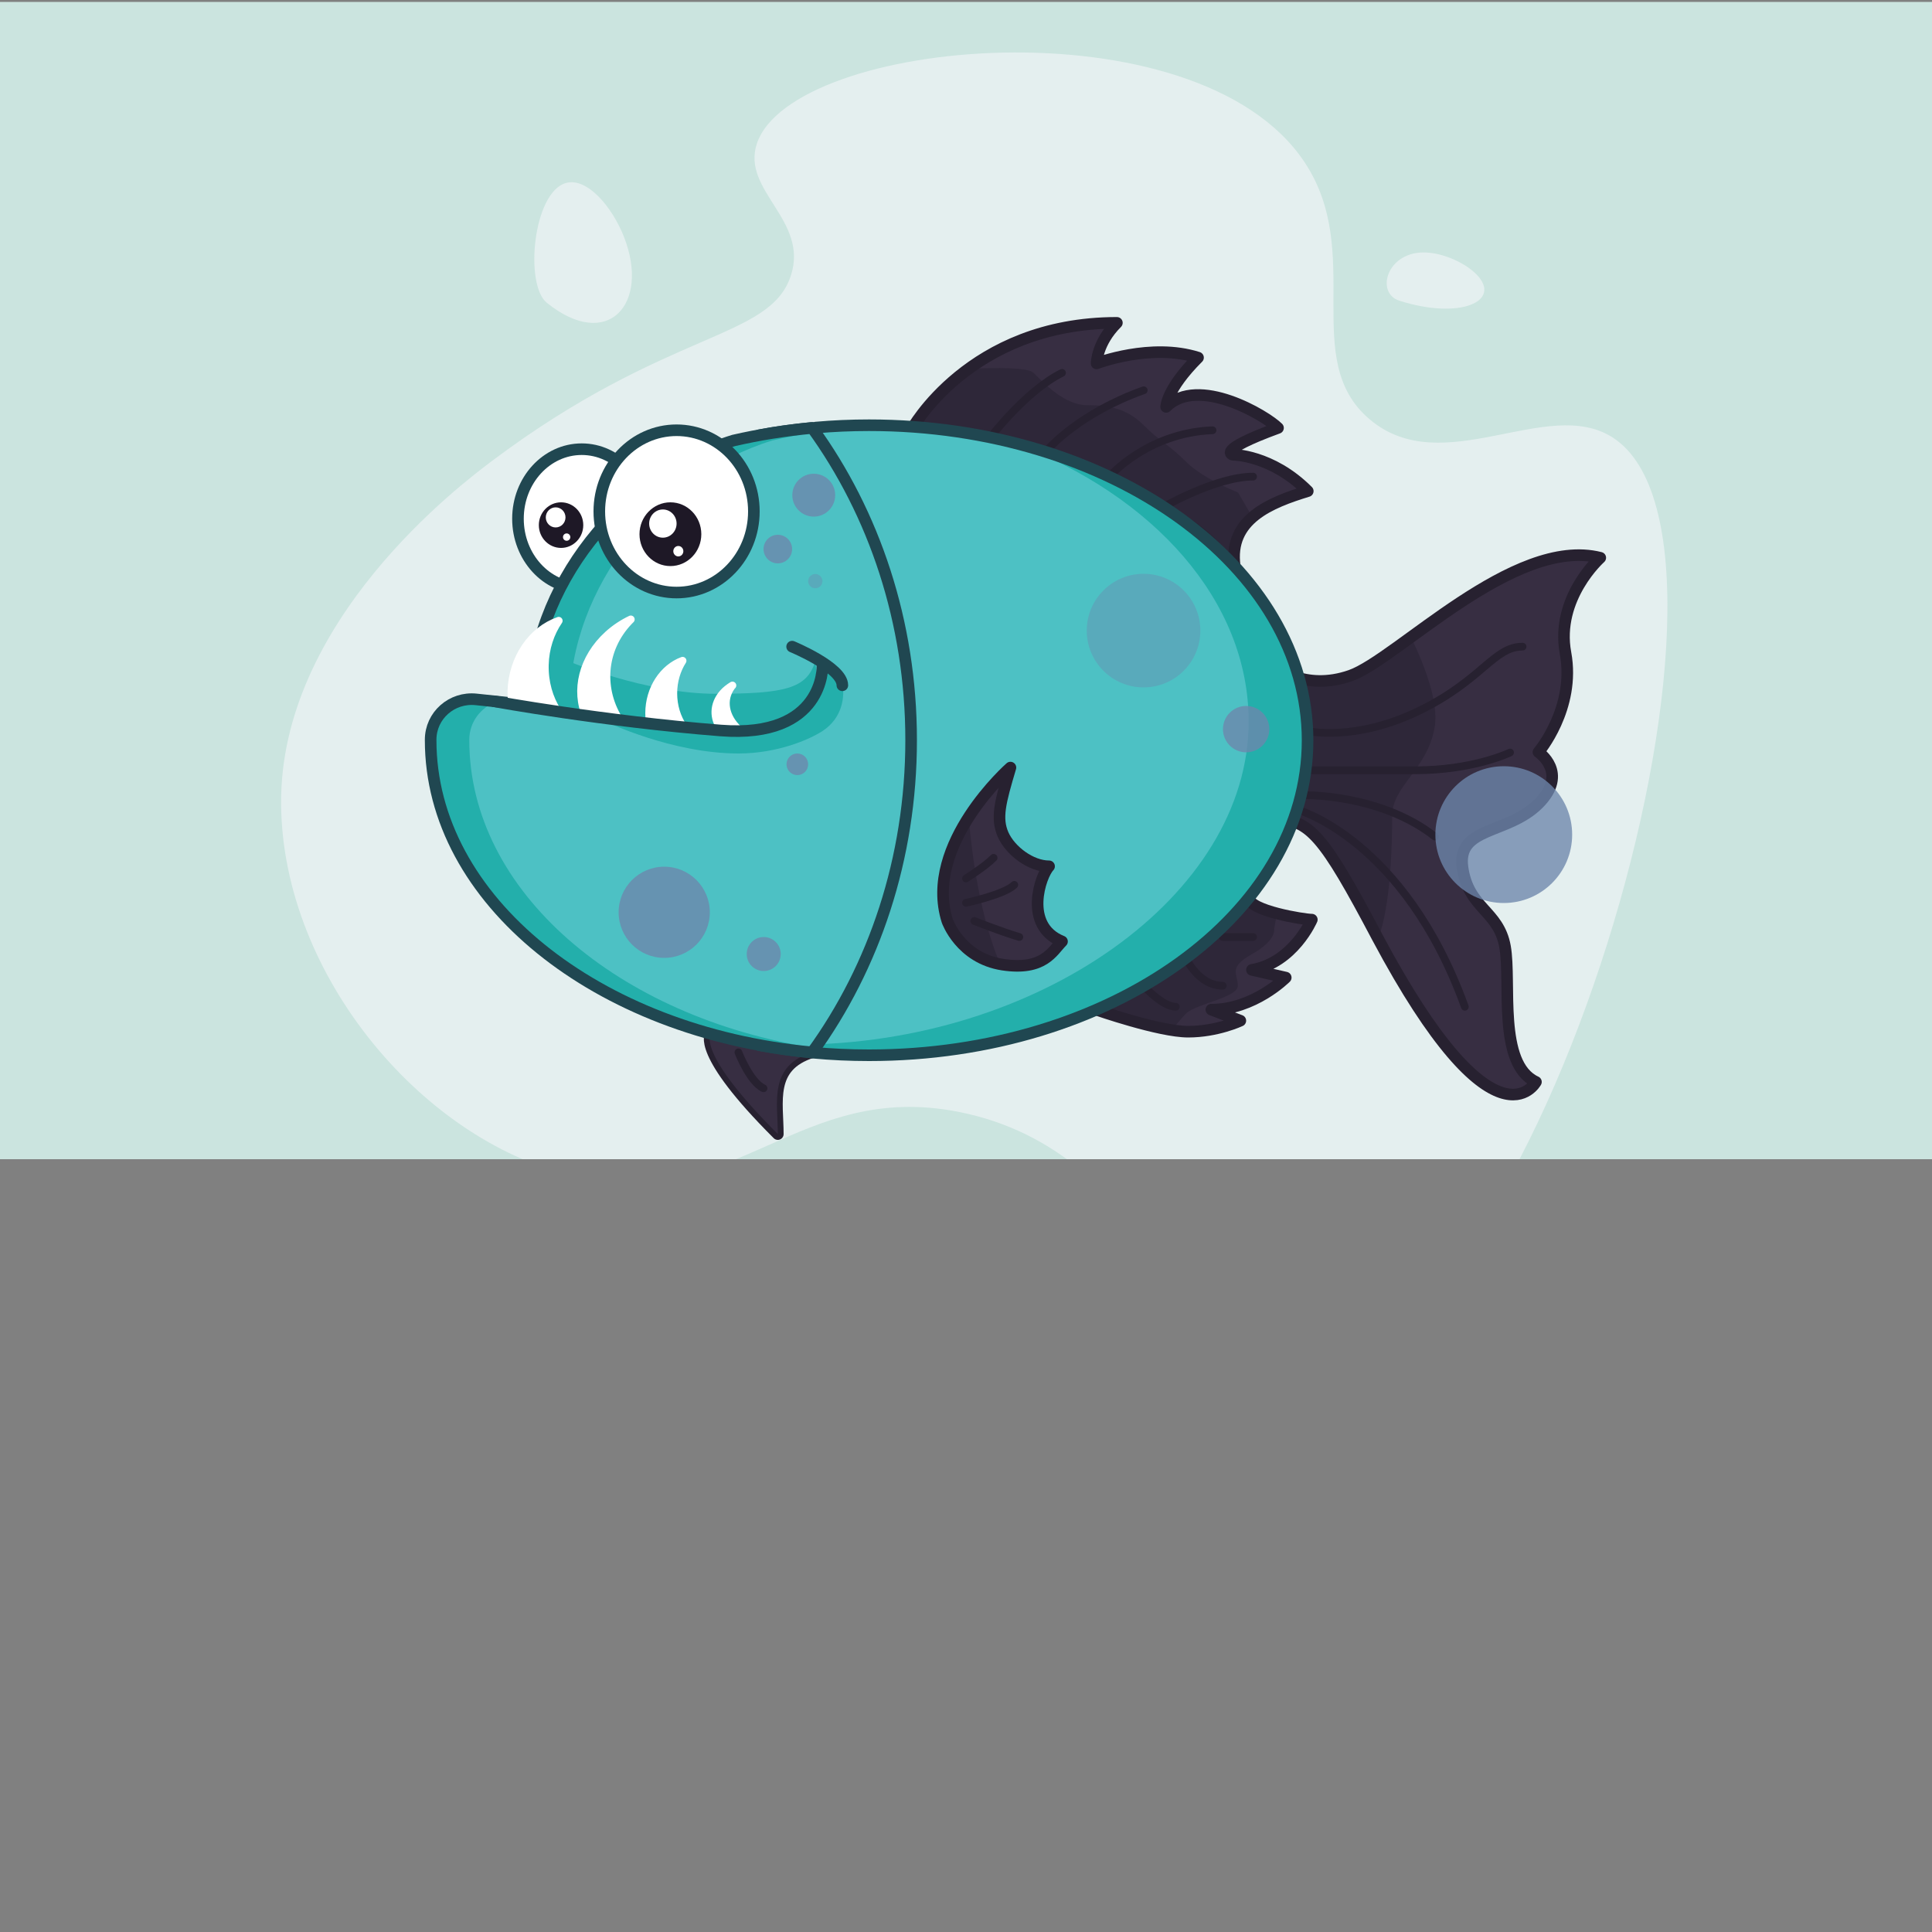 <?xml version="1.0" encoding="utf-8"?>
<!-- Generator: Adobe Illustrator 16.0.0, SVG Export Plug-In . SVG Version: 6.00 Build 0)  -->
<!DOCTYPE svg PUBLIC "-//W3C//DTD SVG 1.1//EN" "http://www.w3.org/Graphics/SVG/1.1/DTD/svg11.dtd">
<svg width="100%" height="100%" viewBox="0 0 1000 1000" fill="none" xmlns="http://www.w3.org/2000/svg">
            <rect x="0" y="0" width="1000" height="1000" fill="#808080" stroke="none"/>
            <g id="day50-pirahna 1" clip-path="url(#clip0)">
            <path id="XMLID 108" d="M1000 1H0V1001H1000V1Z" fill="#cbe4df"></path>
            <path id="XMLID 46" d="M675.2 83.9C619.5 0.1 409.7 19.7 391.7 74.5C383.8 98.7 418.6 113.9 409.4 142.5C398.6 176.1 345.8 170.1 254.5 238.7C239 250.4 144.5 321.3 145.5 416.6C146.4 505.5 220 592.5 299.8 609.4C381.5 626.7 413.3 559.2 496.2 575.5C599.3 595.9 611.5 709 673.9 709C794.8 709.1 920.6 282 834.8 226.5C800.9 204.6 746.9 249.1 709 217.1C672.4 186.3 706.7 131.2 675.2 83.9Z" fill="#E4EFEF"></path>
            <path id="XMLID 47" d="M431.4 628.7C417.8 643.6 426.4 668.6 444.1 682.6C458.7 694.2 483.3 701.3 500.7 692.8C522.4 682.3 524.6 651.7 505 633C485 613.8 446.8 611.7 431.4 628.7Z" fill="#E4EFEF"></path>
            <path id="XMLID 48" d="M293 94.7C275.9 99.4 271.4 147.3 283 156.7C314.5 182.1 336.6 157.4 323 122.7C316.8 106.8 303.7 91.7 293 94.7Z" fill="#E4EFEF"></path>
            <path id="XMLID 50" d="M734.2 130.8C717.1 132.7 712.6 151.8 724.2 155.6C755.7 165.7 777.8 155.9 764.2 142C758 135.7 744.9 129.7 734.2 130.8Z" fill="#E4EFEF"></path>
            <path id="XMLID15" d="M367.9 535.1C367.9 535.1 359.8 544.3 402.6 587C402.6 570.5 397.6 551.8 420.4 544.6C393 540.9 367.9 535.1 367.9 535.1Z" stroke="#272130" stroke-width="6" stroke-miterlimit="10" stroke-linecap="round" stroke-linejoin="round" style="transform: skew(-6.757deg);"></path>
            <path id="XMLID107" d="M367.9 535.1C367.9 535.1 359.8 544.3 402.6 587C402.6 570.5 397.6 551.8 420.4 544.6C393 540.9 367.9 535.1 367.9 535.1Z" fill="#372E42" style="transform: skew(-6.757deg);"></path>
            <g id="Group1" style="transform: skew(-6.757deg);">
            <path id="XMLID 106" d="M567.4 522.6C567.4 522.6 600 534 615 534C630 534 642 528.3 642 528.3L627 522.6C649 522.6 665.5 506 665.5 506L648 502C669.5 498.3 679 476 679 476C675 476 646.4 471.4 646.4 464.7C620.6 490.5 580.5 517.3 567.4 522.6Z" fill="#372E42"></path>
            <path id="XMLID 183" opacity="0.83" d="M646.4 464.7C620.6 490.5 580.5 517.3 567.4 522.6C567.4 522.6 590.3 530.6 606.5 533.2C609.4 529.6 612.1 526.4 613.8 524.7C619 519.5 640.7 516.4 640.7 510.2C640.7 504 635.4 500.9 648.1 493.8C660.8 486.7 659.5 480.9 659.5 480.9L660.9 472.9C653.5 470.8 646.4 468 646.4 464.7Z" fill="#2D2638"></path>
            <path id="XMLID 41" d="M591.9 510.2C591.9 510.2 601.6 521.1 608.6 521.1" stroke="#272130" stroke-width="4" stroke-miterlimit="10" stroke-linecap="round" stroke-linejoin="round"></path>
            <path id="XMLID 42" d="M632.9 510.2C620.2 510.2 613.8 495.8 613.8 495.8" stroke="#272130" stroke-width="4" stroke-miterlimit="10" stroke-linecap="round" stroke-linejoin="round"></path>
            <path id="XMLID 43" d="M632.9 485C632.9 485 636.6 485 648.6 485" stroke="#272130" stroke-width="4" stroke-miterlimit="10" stroke-linecap="round" stroke-linejoin="round"></path>
            <path id="XMLID 19" d="M567.4 522.6C567.4 522.6 600 534 615 534C630 534 642 528.3 642 528.3L627 522.6C649 522.6 665.5 506 665.5 506L648 502C669.5 498.3 679 476 679 476C675 476 646.4 471.4 646.4 464.7C620.6 490.5 580.5 517.3 567.4 522.6Z" stroke="#272130" stroke-width="6" stroke-miterlimit="10" stroke-linecap="round" stroke-linejoin="round"></path>
            </g>
            <path id="XMLID 68" d="M301.1 304.5C319.325 304.5 334.1 288.382 334.1 268.5C334.1 248.618 319.325 232.5 301.1 232.5C282.875 232.5 268.1 248.618 268.1 268.5C268.1 288.382 282.875 304.5 301.1 304.5Z" fill="white"></path>
            <g id="eyes1" style="transform: translateY(10px) translateX(8.286px);">
            <path id="XMLID 129" d="M290.4 283.6C296.751 283.6 301.9 278.317 301.9 271.8C301.9 265.283 296.751 260 290.4 260C284.049 260 278.9 265.283 278.9 271.8C278.9 278.317 284.049 283.6 290.4 283.6Z" fill="#1E1826"></path>
            <path id="XMLID 122" d="M287.6 273C290.417 273 292.7 270.672 292.7 267.8C292.7 264.928 290.417 262.6 287.6 262.6C284.783 262.6 282.5 264.928 282.5 267.8C282.5 270.672 284.783 273 287.6 273Z" fill="white"></path>
            <path id="XMLID 71" d="M293.3 279.9C294.349 279.9 295.2 279.049 295.2 278C295.2 276.951 294.349 276.1 293.3 276.1C292.251 276.1 291.4 276.951 291.4 278C291.4 279.049 292.251 279.9 293.3 279.9Z" fill="white"></path>
            </g>
            <path id="XMLID 28" d="M301.1 304.5C319.325 304.5 334.1 288.382 334.1 268.5C334.1 248.618 319.325 232.5 301.1 232.5C282.875 232.5 268.1 248.618 268.1 268.5C268.1 288.382 282.875 304.5 301.1 304.5Z" stroke="#204751" stroke-width="6" stroke-miterlimit="10" stroke-linecap="round" stroke-linejoin="round"></path>
            <g id="Group2" style="transform: skew(-6.757deg);">
            <path id="XMLID 70" d="M471.6 222.7C471.6 222.7 501.6 167.1 578.1 167.1C567.6 177.6 567.6 188.1 567.6 188.1C567.6 188.1 595.7 177.3 620.1 185.1C603.6 201.6 603.6 210.6 603.6 210.6C620.1 194.1 655.4 215.3 661.5 221.5C628.7 233.5 638.2 235.4 638.2 235.4C638.2 235.4 658 235.3 676.9 254.2C657.7 260.1 635.7 268.6 639.1 293.1C618.7 274.2 617 257.3 471.6 222.7Z" fill="#372E42"></path>
            <path id="XMLID 174" opacity="0.83" d="M648.2 267.6L640.8 254.9C640.8 254.9 622.8 247.9 613.9 239C605 230.1 600.6 228.7 592 220.1C583.4 211.5 574.1 209.7 562.6 209.7C551.1 209.7 540.6 198.6 535 193C532.2 190.2 516.5 190.2 501.5 190.9C480.7 206 471.7 222.7 471.7 222.7C617 257.3 618.7 274.2 639 293C637.4 281.5 641.5 273.5 648.2 267.6Z" fill="#2D2638"></path>
            <path id="XMLID 37" d="M512.6 226.4C512.6 226.4 531.2 202.1 549.7 193" stroke="#272130" stroke-width="4" stroke-miterlimit="10" stroke-linecap="round" stroke-linejoin="round"></path>
            <path id="XMLID 38" d="M542.5 232.5C542.5 232.5 558.4 213.9 592 202" stroke="#272130" stroke-width="4" stroke-miterlimit="10" stroke-linecap="round" stroke-linejoin="round"></path>
            <path id="XMLID 39" d="M574.2 246.7C574.2 246.7 593.8 224 627.6 222.7" stroke="#272130" stroke-width="4" stroke-miterlimit="10" stroke-linecap="round" stroke-linejoin="round"></path>
            <path id="XMLID 40" d="M600.9 263.1C600.9 263.1 629.1 246.7 648.6 246.7" stroke="#272130" stroke-width="4" stroke-miterlimit="10" stroke-linecap="round" stroke-linejoin="round"></path>
            <path id="XMLID 21" d="M471.6 222.7C471.6 222.7 501.6 167.1 578.1 167.1C567.6 177.6 567.6 188.1 567.6 188.1C567.6 188.1 595.7 177.3 620.1 185.1C603.6 201.6 603.6 210.6 603.6 210.6C620.1 194.1 655.4 215.3 661.5 221.5C628.7 233.5 638.2 235.4 638.2 235.4C638.2 235.4 658 235.3 676.9 254.2C657.7 260.1 635.7 268.6 639.1 293.1C618.7 274.2 617 257.3 471.6 222.7Z" stroke="#272130" stroke-width="6" stroke-miterlimit="10" stroke-linecap="round" stroke-linejoin="round"></path>
            </g>
            <g id="Group3" style="transform: skew(13.514deg);">
            <path id="XMLID 93" d="M659.7 344.7C659.7 344.7 675 358.1 699 349.7C723 341.3 783.7 277.3 828.3 288.7C828.3 288.7 805 309.4 810.3 338C815.6 366.7 796.3 389.3 796.3 389.3C796.3 389.3 812.3 400 796.3 416C780.3 432 754 427.7 757 449C760 470.3 775.7 471.3 779 490C782.3 508.7 775 550.7 795 560C795 560 773.7 599.3 713 485.3C685 432.2 677.7 424 659.7 424C653.7 408 659.7 344.7 659.7 344.7Z" fill="#372E42"></path>
            <path id="XMLID 172" opacity="0.83" d="M659.7 344.7C659.7 344.7 653.7 408 659.7 424C677.7 424 685 432.2 713 485.3C713.1 485.5 713.2 485.7 713.3 485.9C720.1 468.7 720.6 433.9 720.6 422.3C720.6 406.6 738.8 398.5 742.6 376.3C744.8 363.5 737.2 344 730.3 329.7C717.4 339.1 706.4 347.1 698.9 349.7C675 358.1 659.7 344.7 659.7 344.7Z" fill="#2D2638"></path>
            <path id="XMLID 110" d="M676.8 378.4C676.8 378.4 701.1 384 734.1 368.1C767.1 352.2 773.1 334.7 788.1 334.7" stroke="#272130" stroke-width="4" stroke-miterlimit="10" stroke-linecap="round" stroke-linejoin="round"></path>
            <path id="XMLID 1" d="M675.8 398.7C675.8 398.7 702.3 398.7 732.5 398.7C762.7 398.7 781.6 389.5 781.6 389.5" stroke="#272130" stroke-width="4" stroke-miterlimit="10" stroke-linecap="round" stroke-linejoin="round"></path>
            <path id="XMLID 35" d="M675.8 411.6C675.8 411.6 714.7 411 742.7 433" stroke="#272130" stroke-width="4" stroke-miterlimit="10" stroke-linecap="round" stroke-linejoin="round"></path>
            <path id="XMLID 36" d="M671.3 419C671.3 419 726.7 434.1 758.2 521.1" stroke="#272130" stroke-width="4" stroke-miterlimit="10" stroke-linecap="round" stroke-linejoin="round"></path>
            <path id="XMLID 20" d="M659.7 344.7C659.7 344.7 675 358.1 699 349.7C723 341.3 783.7 277.3 828.3 288.7C828.3 288.7 805 309.4 810.3 338C815.6 366.7 796.3 389.3 796.3 389.3C796.3 389.3 812.3 400 796.3 416C780.3 432 754 427.7 757 449C760 470.3 775.7 471.3 779 490C782.3 508.7 775 550.7 795 560C795 560 773.7 599.3 713 485.3C685 432.2 677.7 424 659.7 424C653.7 408 659.7 344.7 659.7 344.7Z" stroke="#272130" stroke-width="6" stroke-miterlimit="10" stroke-linecap="round" stroke-linejoin="round"></path>
            </g>
            <path id="XMLID 62" d="M449.8 220.1C440.5 220.1 431.3 220.5 422.3 221.3L423.5 221.5C422.3 221.5 421.1 221.5 419.9 221.5C410.7 222.4 401.7 223.6 393 225.3V541C411.2 544.4 430.2 546.2 449.8 546.2C575.2 546.2 676.8 473.2 676.8 383.2C676.8 293.2 575.2 220.1 449.8 220.1Z" fill="#4DC1C4"></path>
            <path id="XMLID 181" d="M524.8 229.2C597 256.5 646.3 310.9 646.3 373.5C646.3 463.5 537.3 540.7 411.9 540.7C403 540.7 408.3 542.8 399.7 542.1L393 540.9C411.2 544.3 430.2 546.1 449.8 546.1C575.2 546.1 676.8 473.1 676.8 383.1C676.8 311.9 613.3 251.4 524.8 229.2Z" fill="#23AFAB"></path>
            <path id="XMLID 32" d="M449.8 220.1C440.5 220.1 431.3 220.5 422.3 221.3L423.5 221.5C422.3 221.5 421.1 221.5 419.9 221.5C410.7 222.4 401.7 223.6 393 225.3V541C411.2 544.4 430.2 546.2 449.8 546.2C575.2 546.2 676.8 473.2 676.8 383.2C676.8 293.2 575.2 220.1 449.8 220.1Z" stroke="#204751" stroke-width="6" stroke-miterlimit="10" stroke-linecap="round" stroke-linejoin="round"></path>
            <path id="XMLID 65" d="M420.4 221.5C406.3 222.8 392.8 225 379.7 228C321.9 245.8 274.8 303.3 274.8 365L246.4 362C233.9 360.7 222.9 370.3 222.9 382.9C222.9 383 222.9 383.1 222.9 383.1C222.9 465.9 309 534.4 420.4 544.7C452.4 500.6 471.6 444.3 471.6 383.1C471.6 321.8 452.4 265.6 420.4 221.5Z" fill="#4DC1C4"></path>
            <path id="XMLID 60" d="M293.3 341.9C293.3 341.9 334.2 359.1 370.2 359.1C406.2 359.1 417.6 356.4 421.9 342.5C421.9 342.5 424 351.8 420.3 359.1C416.6 366.4 402 388.8 326.5 373.4C251.1 362.5 278.9 365.4 278.9 365.4C278.9 365.4 277.2 336 293.3 341.9Z" fill="#23AFAB"></path>
            <path id="XMLID 34" d="M313.6 373.5C313.6 373.5 347.6 390 382.2 390C402.4 390 418.9 382.8 425.7 378.4C446.2 365 432.3 334.3 425.7 344.7C422 350.5 416.4 366.1 412.7 369.9C409 373.7 356.8 378.4 350.2 378.4C343.6 378.4 313.6 373.5 313.6 373.5Z" fill="#23AFAB"></path>
            <g id="XMLID 177">
            <path id="XMLID 179" d="M294.8 365C294.8 303.4 341.9 245.9 399.7 228C407 226.3 414.4 224.9 421.9 223.7C421.4 222.9 420.8 222.2 420.3 221.4C420.3 221.4 420.3 221.4 420.2 221.4C406.2 222.7 392.6 224.9 379.5 228C322.4 245.6 275.6 302 274.6 362.8L294.8 365Z" fill="#23AFAB"></path>
            <path id="XMLID 180" d="M242.9 383.1C242.9 383 242.9 382.9 242.9 382.9C242.9 373.7 248.9 366.1 256.9 363.2L246.3 362.1C233.8 360.8 222.8 370.4 222.8 383C222.8 383.1 222.8 383.2 222.8 383.2C222.8 466 308.9 534.5 420.3 544.8C420.8 544 421.4 543.3 421.9 542.5C319.7 526.6 242.9 461.3 242.9 383.1Z" fill="#23AFAB"></path>
            </g>
            <path id="XMLID 33" d="M420.4 221.5C406.3 222.8 392.8 225 379.7 228C321.9 245.8 274.8 303.3 274.8 365L246.4 362C233.9 360.7 222.9 370.3 222.9 382.9C222.9 383 222.9 383.1 222.9 383.1C222.9 465.9 309 534.4 420.4 544.7C452.4 500.6 471.6 444.3 471.6 383.1C471.6 321.8 452.4 265.6 420.4 221.5Z" stroke="#204751" stroke-width="6" stroke-miterlimit="10" stroke-linecap="round" stroke-linejoin="round"></path>
            <path id="XMLID 24" d="M353.7 376.3C347.4 375.7 341.6 375 336.4 374.3C336.1 372.6 336 370.9 336 369.2C336 356.5 343.3 345.7 353.3 342C350.3 346.7 348.5 352.6 348.5 358.9C348.5 365.4 350.4 371.5 353.7 376.3Z" fill="white" stroke="white" stroke-width="4" stroke-miterlimit="10" stroke-linecap="round" stroke-linejoin="round"></path>
            <path id="XMLID 23" d="M288.5 368.1C280 367 272.1 365.9 265.1 364.8C264.8 362.5 264.7 360.2 264.7 357.8C265.2 340.5 275.4 326.1 289.2 321.3C284.9 327.6 282.2 335.5 282 344.2C281.8 353.1 284.2 361.4 288.5 368.1Z" fill="white" stroke="white" stroke-width="4" stroke-miterlimit="10" stroke-linecap="round" stroke-linejoin="round"></path>
            <path id="XMLID 30" d="M436 354.7C436 345.4 410 334.7 410 334.7" stroke="#204751" stroke-width="6" stroke-miterlimit="10" stroke-linecap="round" stroke-linejoin="round"></path>
            <path id="XMLID 66" d="M350.2 306.7C372.291 306.7 390.2 287.896 390.2 264.7C390.2 241.504 372.291 222.7 350.2 222.7C328.109 222.7 310.2 241.504 310.2 264.7C310.2 287.896 328.109 306.7 350.2 306.7Z" fill="white"></path>
            <path id="XMLID 29" d="M350.2 306.7C372.291 306.7 390.2 287.896 390.2 264.7C390.2 241.504 372.291 222.7 350.2 222.7C328.109 222.7 310.2 241.504 310.2 264.7C310.2 287.896 328.109 306.7 350.2 306.7Z" stroke="#204751" stroke-width="6" stroke-miterlimit="10" stroke-linecap="round" stroke-linejoin="round"></path>
            <g id="eye2" style="transform: translateY(10px) translateX(8.286px);">
            <path id="XMLID 27" d="M347 293C355.837 293 363 285.613 363 276.5C363 267.387 355.837 260 347 260C338.163 260 331 267.387 331 276.5C331 285.613 338.163 293 347 293Z" fill="#1E1826"></path>
            <path id="XMLID 67" d="M343.1 278.3C347.021 278.3 350.2 275.032 350.2 271C350.2 266.968 347.021 263.7 343.1 263.7C339.179 263.7 336 266.968 336 271C336 275.032 339.179 278.3 343.1 278.3Z" fill="white"></path>
            <path id="XMLID 69" d="M351.1 288C352.536 288 353.7 286.791 353.7 285.3C353.7 283.809 352.536 282.6 351.1 282.6C349.664 282.6 348.5 283.809 348.5 285.3C348.5 286.791 349.664 288 351.1 288Z" fill="white"></path>
            </g>
            <path id="XMLID 26" d="M325.6 321.5C325.9 321.2 326.2 320.9 326.5 320.6C322.3 322.6 318.2 325.3 314.7 328.5C301.4 340.6 297.5 357.5 303.5 371.1L321.1 373.5C310.3 357.3 311.5 336.2 325.6 321.5Z" fill="white" stroke="white" stroke-width="4" stroke-miterlimit="10" stroke-linecap="round" stroke-linejoin="round"></path>
            <path id="XMLID 25" d="M378.7 355.2C378.8 355.1 378.9 354.9 379.1 354.8C377.3 355.9 375.6 357.2 374.2 358.8C369.1 364.6 369.1 371.9 373.4 377.4L382.2 377.5C375.3 371.1 373.5 362.2 378.7 355.2Z" fill="white" stroke="white" stroke-width="4" stroke-miterlimit="10" stroke-linecap="round" stroke-linejoin="round"></path>
            <path id="XMLID 92" d="M523 397.3C523 397.3 477.8 437 490.3 476.6C490.3 476.6 497 495.9 519 499.3C540.3 502.5 544.7 492.3 549.7 487.3C529.5 479.2 538.5 453 543 448.4C533.7 448.4 523 440.5 519.2 432C515.5 423.5 517.6 415.4 523 397.3Z" fill="#372E42"></path>
            <path id="XMLID 160" opacity="0.83" d="M490.3 476.7C490.3 476.7 496.7 495.2 517.7 499.1C507.5 474.8 503.2 444.3 501.4 423C491.9 437.8 484.2 457.2 490.3 476.7Z" fill="#2D2638"></path>
            <path id="XMLID 17" d="M523 397.3C523 397.3 477.8 437 490.3 476.6C490.3 476.6 497 495.9 519 499.3C540.3 502.5 544.7 492.3 549.7 487.3C529.5 479.2 538.5 453 543 448.4C533.7 448.4 523 440.5 519.2 432C515.5 423.5 517.6 415.4 523 397.3Z" stroke="#272130" stroke-width="6" stroke-miterlimit="10" stroke-linecap="round" stroke-linejoin="round"></path>
            <path id="XMLID 31" d="M425.7 344.7C425.7 344.7 426.9 382.3 373 378.1C312.1 373.3 255.8 363 255.8 363" stroke="#204751" stroke-width="6" stroke-miterlimit="10" stroke-linecap="round" stroke-linejoin="round"></path>
            <path id="XMLID 109" opacity="0.78" d="M343.8 495.8C356.834 495.8 367.4 485.234 367.4 472.2C367.4 459.166 356.834 448.6 343.8 448.6C330.766 448.6 320.2 459.166 320.2 472.2C320.2 485.234 330.766 495.8 343.8 495.8Z" fill="#6D87AC"></path>
            <path id="XMLID 118" opacity="0.78" d="M402.6 291.6C406.687 291.6 410 288.287 410 284.2C410 280.113 406.687 276.8 402.6 276.8C398.513 276.8 395.2 280.113 395.2 284.2C395.2 288.287 398.513 291.6 402.6 291.6Z" fill="#6D87AC"></path>
            <path id="XMLID 125" opacity="0.78" d="M421.2 267.4C427.33 267.4 432.3 262.43 432.3 256.3C432.3 250.17 427.33 245.2 421.2 245.2C415.07 245.2 410.1 250.17 410.1 256.3C410.1 262.43 415.07 267.4 421.2 267.4Z" fill="#6D87AC"></path>
            <path id="XMLID 158" opacity="0.78" d="M412.7 401.2C415.793 401.2 418.3 398.693 418.3 395.6C418.3 392.507 415.793 390 412.7 390C409.607 390 407.1 392.507 407.1 395.6C407.1 398.693 409.607 401.2 412.7 401.2Z" fill="#6D87AC"></path>
            <path id="XMLID 120" opacity="0.39" d="M422 304.5C424.043 304.5 425.7 302.843 425.7 300.8C425.7 298.757 424.043 297.1 422 297.1C419.957 297.1 418.3 298.757 418.3 300.8C418.3 302.843 419.957 304.5 422 304.5Z" fill="#6D87AC"></path>
            <path id="XMLID112" opacity="0.78" d="M518.9 311.6C531.934 311.6 542.5 301.034 542.5 288C542.5 274.966 531.934 264.4 518.9 264.4C505.866 264.4 495.3 274.966 495.3 288C495.3 301.034 505.866 311.6 518.9 311.6Z" fill="#6D87AC" style="transform: scale(1.5);"></path>
            <path id="XMLID 159" opacity="0.39" d="M591.9 355.8C608.137 355.8 621.3 342.637 621.3 326.4C621.3 310.163 608.137 297 591.9 297C575.663 297 562.5 310.163 562.5 326.4C562.5 342.637 575.663 355.8 591.9 355.8Z" fill="#6D87AC"></path>
            <path id="XMLID 156" opacity="0.78" d="M645 389.4C651.627 389.4 657 384.027 657 377.4C657 370.773 651.627 365.4 645 365.4C638.373 365.4 633 370.773 633 377.4C633 384.027 638.373 389.4 645 389.4Z" fill="#6D87AC"></path>
            <path id="XMLID 111" opacity="0.78" d="M395.3 502.6C400.16 502.6 404.1 498.66 404.1 493.8C404.1 488.94 400.16 485 395.3 485C390.44 485 386.5 488.94 386.5 493.8C386.5 498.66 390.44 502.6 395.3 502.6Z" fill="#6D87AC"></path>
            <path id="XMLID 162" d="M500 454.7C500 454.7 510 448.4 514.3 444" stroke="#272130" stroke-width="4" stroke-miterlimit="10" stroke-linecap="round" stroke-linejoin="round"></path>
            <path id="XMLID 164" d="M500 467.3C500 467.3 520 463 525 458" stroke="#272130" stroke-width="4" stroke-miterlimit="10" stroke-linecap="round" stroke-linejoin="round"></path>
            <path id="XMLID 168" d="M504.3 476.7C504.3 476.7 517.6 482 527.6 485" stroke="#272130" stroke-width="4" stroke-miterlimit="10" stroke-linecap="round" stroke-linejoin="round"></path>
            <path id="XMLID 170" d="M382.2 544.7C382.2 544.7 388.1 560 395.2 563.3" stroke="#272130" stroke-width="4" stroke-miterlimit="10" stroke-linecap="round" stroke-linejoin="round"></path>
            </g>
            <defs>
            <clipPath id="clip0">
            <rect width="1000" height="600" fill="white"></rect>
            </clipPath>
            </defs>
            </svg>
